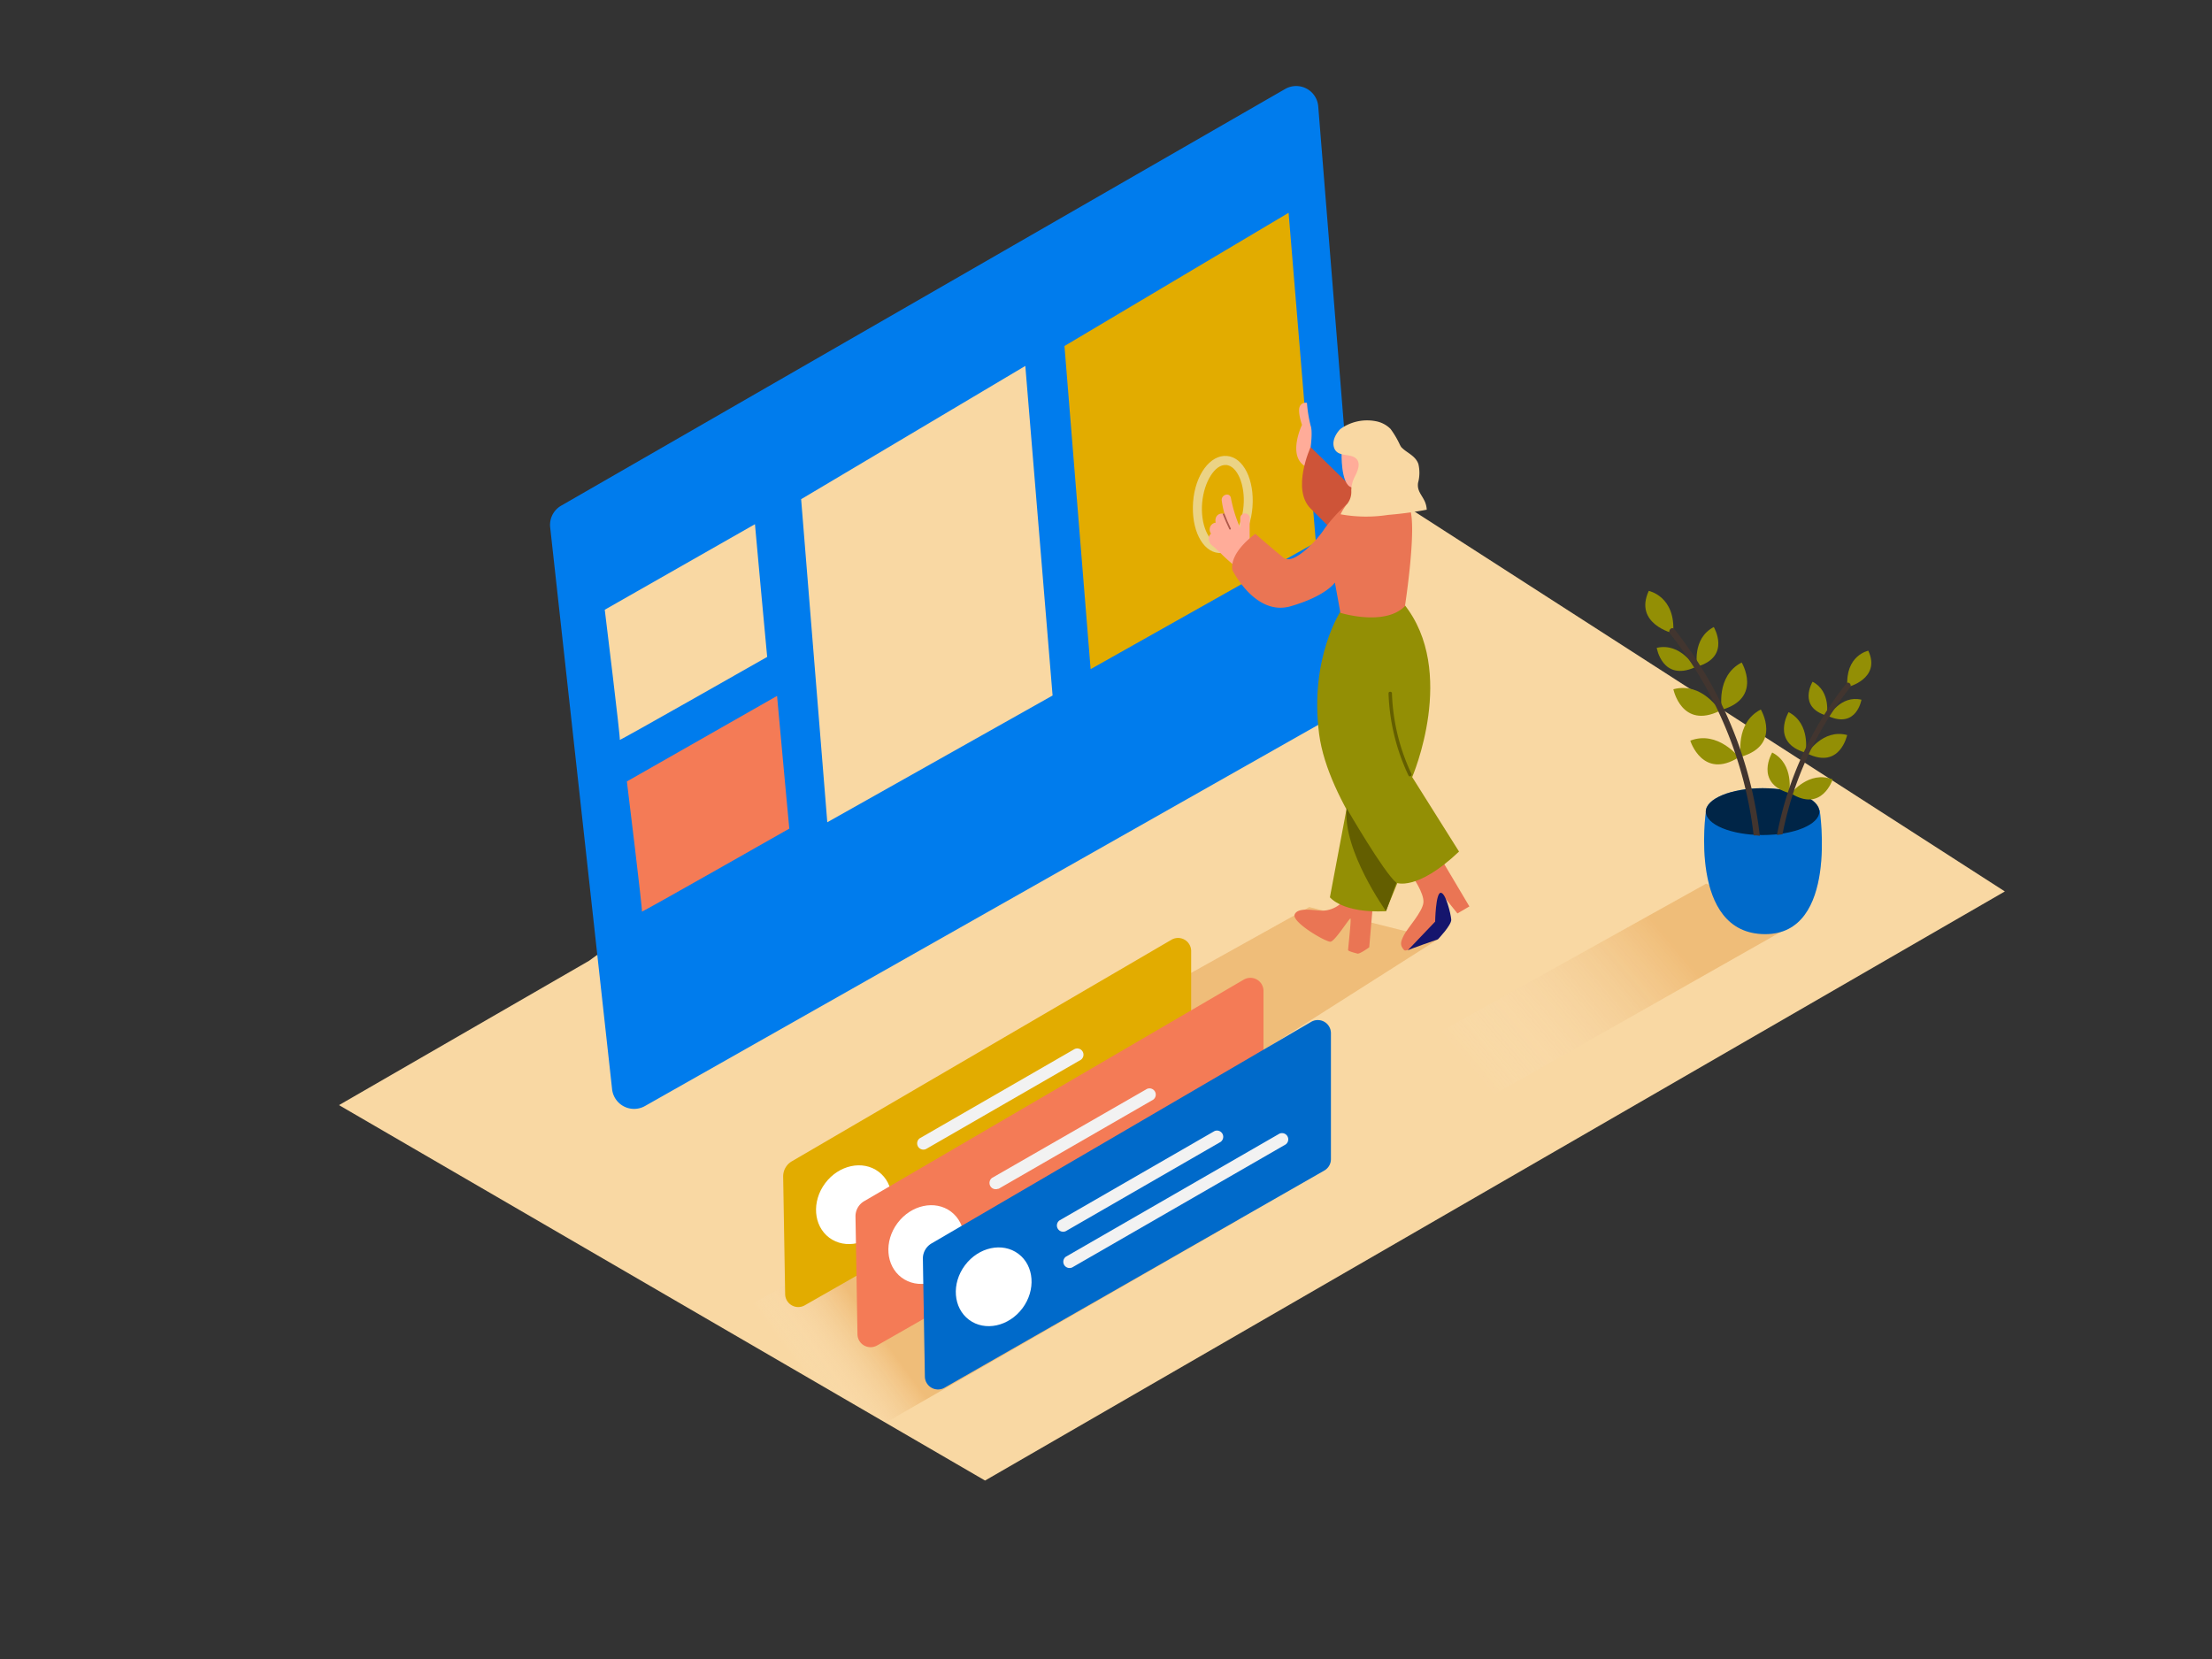 <svg id="Layer_1" data-name="Layer 1" xmlns="http://www.w3.org/2000/svg" xmlns:xlink="http://www.w3.org/1999/xlink" viewBox="0 0 400 300"><rect x="0" y="0" width="400" height="300" fill="#333333" stroke="none"/><defs><linearGradient id="linear-gradient" x1="186.47" y1="203.52" x2="197.53" y2="197.6" gradientUnits="userSpaceOnUse"><stop offset="0" stop-color="#fff" stop-opacity="0"/><stop offset="0.99" stop-color="#dc841e"/></linearGradient><linearGradient id="linear-gradient-2" x1="147.26" y1="251.44" x2="160.04" y2="242.12" xlink:href="#linear-gradient"/><linearGradient id="linear-gradient-3" x1="267.9" y1="196.3" x2="301.3" y2="168.36" xlink:href="#linear-gradient"/></defs><title>61-70</title><path d="M106.52,173.74,61.3,199.84l116.83,67.89L362.54,161.2,235.95,79.74" fill="#f9d8a3"/><polyline points="260.02 169.85 191.58 213.37 173.11 199.48 236.76 164.03" opacity="0.32" fill="url(#linear-gradient)"/><polyline points="223.97 220.58 160.45 257.09 129.07 239.63 185.13 208.41" opacity="0.32" fill="url(#linear-gradient-2)"/><polyline points="324.61 167.05 267.56 199.4 252.47 191.01 308.54 159.79" opacity="0.32" fill="url(#linear-gradient-3)"/><path d="M101.46,91.45,232.38,16.1a4,4,0,0,1,6,3.15l8.4,104.4a4,4,0,0,1-2,3.8L116.64,200a4,4,0,0,1-5.95-3L99.49,95.35A4,4,0,0,1,101.46,91.45Z" fill="#007ced"/><path d="M143.19,210l68.64-40.06a2.37,2.37,0,0,1,3.57,2v22.82a2.37,2.37,0,0,1-1.2,2.06l-68.67,39.22a2.37,2.37,0,0,1-3.55-2l-.36-21.28A3.16,3.16,0,0,1,143.19,210Z" fill="#e2ac00"/><ellipse cx="154.42" cy="217.86" rx="7.45" ry="6.49" transform="translate(-112.53 210.9) rotate(-53.18)" fill="#fff"/><path d="M167.46,207.78l28-16.14a1.13,1.13,0,0,0-1.14-1.94l-28,16.14a1.13,1.13,0,0,0,1.14,1.94Z" fill="#f2f2f2"/><path d="M168.62,214.34l38.6-22.24a1.13,1.13,0,0,0-1.14-1.94l-38.6,22.24a1.13,1.13,0,0,0,1.14,1.94Z" fill="#f2f2f2"/><path d="M156.27,217.21l68.64-40.06a2.37,2.37,0,0,1,3.57,2V202a2.37,2.37,0,0,1-1.2,2.06L158.61,243.3a2.37,2.37,0,0,1-3.55-2L154.7,220A3.16,3.16,0,0,1,156.27,217.21Z" fill="#f47b56"/><ellipse cx="167.5" cy="225.07" rx="7.45" ry="6.49" transform="translate(-113.06 224.26) rotate(-53.18)" fill="#fff"/><path d="M180.53,215l28-16.14a1.13,1.13,0,0,0-1.14-1.94L179.4,213a1.13,1.13,0,0,0,1.14,1.94Z" fill="#f2f2f2"/><path d="M181.69,221.55l38.6-22.24a1.13,1.13,0,0,0-1.14-1.94l-38.6,22.24a1.13,1.13,0,0,0,1.14,1.94Z" fill="#f2f2f2"/><path d="M168.46,224.85l68.64-40.06a2.37,2.37,0,0,1,3.57,2v22.82a2.37,2.37,0,0,1-1.2,2.06L170.8,250.94a2.37,2.37,0,0,1-3.55-2l-.36-21.28A3.16,3.16,0,0,1,168.46,224.85Z" fill="#007ced"/><path d="M168.46,224.85l68.64-40.06a2.37,2.37,0,0,1,3.57,2v22.82a2.37,2.37,0,0,1-1.2,2.06L170.8,250.94a2.37,2.37,0,0,1-3.55-2l-.36-21.28A3.16,3.16,0,0,1,168.46,224.85Z" opacity="0.15"/><ellipse cx="179.69" cy="232.7" rx="7.45" ry="6.49" transform="translate(-114.28 237.08) rotate(-53.18)" fill="#fff"/><path d="M192.73,222.63l28-16.14a1.13,1.13,0,0,0-1.14-1.94l-28,16.14a1.13,1.13,0,0,0,1.14,1.94Z" fill="#f2f2f2"/><path d="M193.89,229.19l38.6-22.24a1.13,1.13,0,0,0-1.14-1.94l-38.6,22.24a1.13,1.13,0,0,0,1.14,1.94Z" fill="#f2f2f2"/><polygon points="233.02 38.48 192.49 62.57 197.22 121 237.95 98.07 233.02 38.48" fill="#e2ac00"/><polygon points="185.41 66.17 144.87 90.27 149.6 148.69 190.34 125.77 185.41 66.17" fill="#f9d8a3"/><path d="M136.52,94.79c0,.3,2.21,24,2.21,24s-26.79,15.24-26.65,15-2.72-23.53-2.72-23.53Z" fill="#f9d8a3"/><path d="M140.52,125.84c0,.3,2.21,24,2.21,24s-26.79,15.24-26.65,15-2.72-23.53-2.72-23.53Z" fill="#f47b56"/><path d="M308.48,146.77s-3.23,22.08,10.67,22.15c13.35.07,9.91-22.42,9.91-22.42S319.35,138.06,308.48,146.77Z" fill="#007ced"/><path d="M308.48,146.77s-3.23,22.08,10.67,22.15c13.35.07,9.91-22.42,9.91-22.42S319.35,138.06,308.48,146.77Z" opacity="0.15"/><ellipse cx="318.73" cy="146.77" rx="10.27" ry="4.24" fill="#007ced"/><ellipse cx="318.73" cy="146.77" rx="10.27" ry="4.24" opacity="0.7"/><path d="M302.56,114.53s-7.16-1.72-4.41-7.68C298.15,106.86,303.07,107.83,302.56,114.53Z" fill="#938f05"/><path d="M306.91,120.54s-1-5.09,3-7.15C309.9,113.4,313.1,118.73,306.91,120.54Z" fill="#938f05"/><path d="M311.38,128.35s-1.19-6.09,3.57-8.55C314.95,119.8,318.77,126.18,311.38,128.35Z" fill="#938f05"/><path d="M314.84,136.85s-1.19-6.09,3.57-8.55C318.41,128.3,322.23,134.69,314.84,136.85Z" fill="#938f05"/><path d="M306.48,120.68s-2.53-4.53-6.89-3.53C299.59,117.15,300.59,123.28,306.48,120.68Z" fill="#938f05"/><path d="M311,128.54s-3.23-5.3-8.4-3.9C302.6,124.63,304.08,131.93,311,128.54Z" fill="#938f05"/><path d="M314.44,136.93s-3.8-4.91-8.78-3C305.66,134,307.93,141.06,314.44,136.93Z" fill="#938f05"/><path d="M317.12,151.07h.1a5,5,0,0,1,1,.08.49.49,0,0,0,0-.1,73.42,73.42,0,0,0-15.44-37.27c-.45-.56-1.23.23-.79.79A72.07,72.07,0,0,1,317.11,151Z" fill="#42352f"/><path d="M334.07,124.26s6.14-1.47,3.78-6.59C337.85,117.67,333.62,118.51,334.07,124.26Z" fill="#938f05"/><path d="M330.33,129.41s.85-4.37-2.56-6.13C327.77,123.28,325,127.86,330.33,129.41Z" fill="#938f05"/><path d="M326.5,136.11s1-5.23-3.06-7.33C323.44,128.78,320.16,134.25,326.5,136.11Z" fill="#938f05"/><path d="M323.53,143.41s1-5.23-3.06-7.33C320.47,136.07,317.19,141.55,323.53,143.41Z" fill="#938f05"/><path d="M330.7,129.53s2.17-3.89,5.91-3C336.61,126.5,335.76,131.76,330.7,129.53Z" fill="#938f05"/><path d="M326.82,136.27s2.77-4.54,7.21-3.35C334,132.92,332.76,139.18,326.82,136.27Z" fill="#938f05"/><path d="M323.87,143.47s3.26-4.21,7.53-2.53C331.41,140.94,329.46,147,323.87,143.47Z" fill="#938f05"/><path d="M333.87,123.61A63,63,0,0,0,321.33,151c.32-.05.66-.1,1-.13a61.82,61.82,0,0,1,12.23-26.57C334.93,123.81,334.25,123.13,333.87,123.61Z" fill="#42352f"/><path d="M237,80.85s.41-2.81,0-3.9a23.6,23.6,0,0,1-.66-4.1,1.14,1.14,0,0,0-1.32.71c-.39.95.42,3.27.42,3.27s-2.33,4.84,0,7.05S237,80.85,237,80.85Z" fill="#ffac99"/><path d="M252.51,96,237,80.85s-3.51,7.62,0,11.11l14.21,14.14" fill="#ce5438"/><path d="M255.4,158.49s2.14,3,2,4.7-2.9,4.66-3.52,5.9-.78,1.78,0,2.69,7.45-4.91,7.6-5.84-.93-4.5-.93-4.5l3,3.74,2.16-1.27-4.57-7.7" fill="#ea7554"/><path d="M254.56,171.86c.18-.18,5.46-2,5.46-2s2.48-2.58,2.41-3.57-1-4.89-1.91-4.85-1,5.22-1,5.22Z" fill="#15156d"/><path d="M248.28,163.4l-.68,7.9s-1.71,1.25-2.13,1.14-1.67-.43-1.69-.63.6-5.59.43-5.72-2.79,4.11-3.61,4.2-7.09-3.55-6.48-4.94,3.63-.66,5.12-.67a5.24,5.24,0,0,0,4.68-3.43" fill="#ea7554"/><path d="M244.31,142l-3.82,20.26s2.21,2.89,10.11,2.52l5.88-14.37" fill="#938f05"/><path d="M242.62,110.21s-5.89,8.6-4.08,22.53c1.61,12.35,13.94,26.89,13.94,26.89s3.69,1.63,11.36-5.64l-8.47-13.47s8.26-19.13-1.49-31.28" fill="#938f05"/><g opacity="0.55"><path d="M220.38,100c-3-.25-5-4.31-4.63-9.23s3.1-8.57,6.11-8.32,5,4.31,4.63,9.23S223.39,100.24,220.38,100Zm1.35-15.91c-2-.17-4,3-4.34,6.82s1.11,7.28,3.14,7.45,4-3,4.34-6.82S223.75,84.25,221.73,84.08Z" fill="#f2f2f2"/></g><path d="M226,93.7a.86.86,0,0,0-1.72,0c0,.58,0,1.16,0,1.74l-.19-.38a24.83,24.83,0,0,1-1.5-5c-.21-1.11-1.8-.61-1.66.46a17.27,17.27,0,0,0,.52,2.47l-.17-.07a1.13,1.13,0,0,0-1.44.8,1.6,1.6,0,0,0,0,.81l-.13,0A1.25,1.25,0,0,0,219,96.5a1.14,1.14,0,0,0-.41.67,1.66,1.66,0,0,0,.74,1.58c.59.49,1.24,1.13,1.78,1.66.71.69,1.51,1.38,2.18,1.93s1.76-1.28,1.77-1.89a.79.79,0,0,0,1-.8Q225.93,96.68,226,93.7Z" fill="#ffac99"/><path d="M222.56,95.54q-.61-1.27-1.12-2.58c-.07-.18-.37-.1-.3.08q.53,1.35,1.16,2.65C222.38,95.87,222.65,95.72,222.56,95.54Z" fill="#af594a"/><path d="M243.51,91.21a28.34,28.34,0,0,0-4,4.4c-1.11,1.8-5.57,6.72-7.41,5.24S227,96.54,227,96.54s-4.64,3.2-4.16,6.52c0,0,4.12,8.43,10.55,6.57s8-4.29,8-4.29l1,5.48s8,2.5,11.67-1.21c0,0,2.43-15.74.64-18.09" fill="#ea7554"/><path d="M242.63,81.68c-.06.18-.2,5.89,1.74,6.44s5.24-.81,6.1-2.62-.37-7.58-3.43-7.91S243.17,80,242.63,81.68Z" fill="#ffac99"/><path d="M245,82.74c1.28.87.47,2.51-.07,3.57a5.48,5.48,0,0,0-.57,2.61,3.42,3.42,0,0,1-.83,2.3A9.1,9.1,0,0,0,242.42,93a25.75,25.75,0,0,0,8.58.11,66.56,66.56,0,0,0,7-.94,4.21,4.21,0,0,0-.33-1.44c-.55-1.26-1.45-1.93-1.24-3.42a6.92,6.92,0,0,0,.06-3.4c-.41-1.17-1.4-1.71-2.34-2.4a6,6,0,0,1-.77-.67l-.2-.34a16.66,16.66,0,0,0-1.72-2.93,5.07,5.07,0,0,0-2.77-1.42,8.24,8.24,0,0,0-6.32,1.44s-1.67,1.6-1.14,3.32S243.83,82,245,82.74Z" fill="#f9d8a3"/><path d="M243.52,146.17s6.75,11.68,9,13.46l-1.88,5.14S242.76,153.77,243.52,146.17Z" fill="#635e00"/><path d="M255.23,139.92a36.8,36.8,0,0,1-3.52-14.53c0-.4-.64-.4-.62,0a37.59,37.59,0,0,0,3.61,14.84C254.86,140.59,255.4,140.28,255.23,139.92Z" fill="#635e00"/></svg>